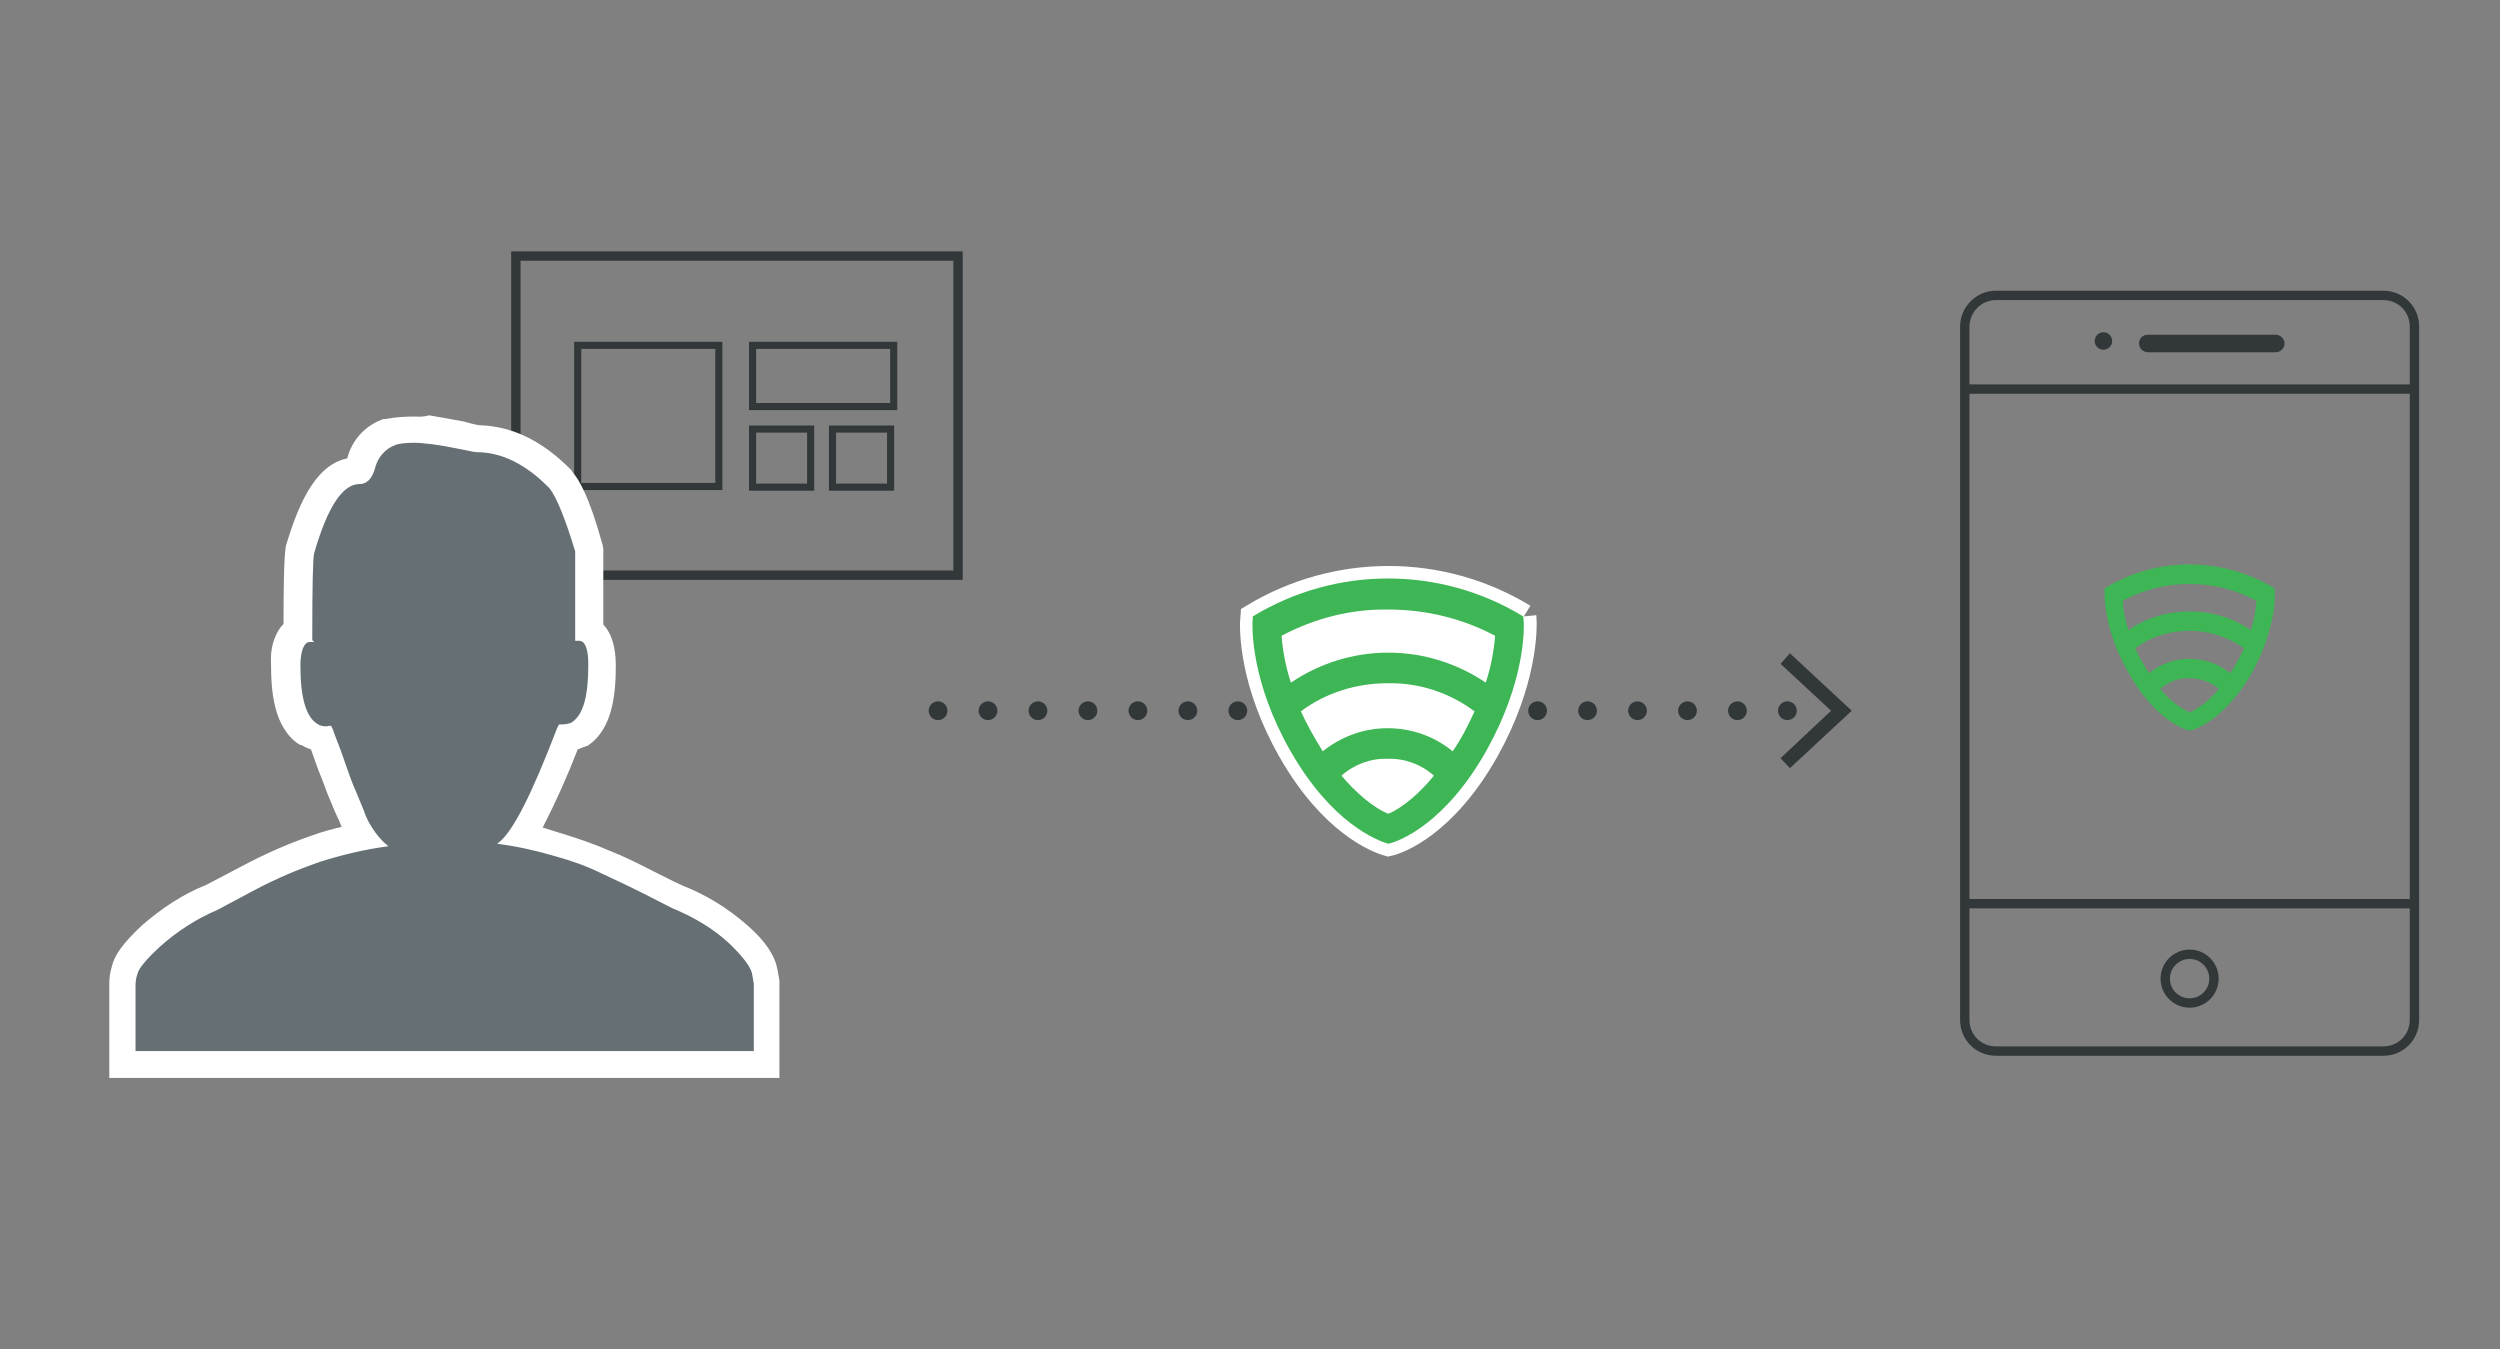<?xml version="1.0" encoding="utf-8"?>
<!-- Generator: Adobe Illustrator 20.0.0, SVG Export Plug-In . SVG Version: 6.00 Build 0)  -->
<svg version="1.1" id="Layer_1" xmlns="http://www.w3.org/2000/svg" xmlns:xlink="http://www.w3.org/1999/xlink" x="0px" y="0px"
	 viewBox="0 0 400.3 216" style="enable-background:new 0 0 400.3 216;" xml:space="preserve">
<rect x="0" y="0" width="400.3" height="216" fill="#808080" stroke="none"/>
<style type="text/css">
	.st0{fill:none;stroke:#323739;stroke-width:1.5;stroke-miterlimit:10;}
	.st1{fill:#323739;}
	.st2{fill:#3EB655;}
	.st3{fill:none;stroke:#323739;stroke-width:1.138;stroke-miterlimit:10;}
	.st4{fill:#656F74;}
	.st5{fill:#FFFFFF;}
	.st6{fill:none;stroke:#323739;stroke-width:3;stroke-linecap:round;stroke-miterlimit:10;stroke-dasharray:0,8;}
	.st7{fill:#FFFFFF;stroke:#FFFFFF;stroke-width:4;stroke-miterlimit:10;}
</style>
<title>Graphic2</title>
<line class="st0" x1="314.6" y1="62.3" x2="386.6" y2="62.3"/>
<circle class="st0" cx="350.6" cy="156.7" r="3.9"/>
<circle class="st1" cx="336.8" cy="54.6" r="1.4"/>
<path class="st1" d="M343.9,53.6h20.5c0.7,0,1.4,0.6,1.4,1.4l0,0c0,0.7-0.6,1.4-1.4,1.4h-20.5c-0.7,0-1.4-0.6-1.4-1.4l0,0
	C342.5,54.2,343.1,53.6,343.9,53.6z"/>
<line class="st0" x1="314.6" y1="144.7" x2="386.6" y2="144.7"/>
<path class="st0" d="M319.6,47.3h62c2.8,0,5,2.2,5,5v111c0,2.8-2.2,5-5,5h-62c-2.8,0-5-2.2-5-5v-111
	C314.6,49.6,316.8,47.3,319.6,47.3z"/>
<path class="st2" d="M360.4,100.9c-2.9-2-6.3-3-9.8-3l0,0c-3.5,0-6.9,1-9.8,3c-0.5-1.5-0.8-3.1-0.9-4.7c3.3-1.8,7-2.7,10.7-2.7l0,0
	c3.7,0,7.4,0.9,10.7,2.7C361.2,97.8,360.9,99.4,360.4,100.9 M357.1,107.8c-1.8-1.5-4.1-2.3-6.5-2.3l0,0c-2.4,0-4.7,0.8-6.5,2.3
	c-0.8-1.3-1.6-2.6-2.2-4c2.5-1.9,5.6-2.8,8.7-2.8l0,0c3.1,0,6.2,1,8.7,2.8C358.7,105.2,357.9,106.6,357.1,107.8 M350.6,114.1
	L350.6,114.1c-1.8-0.9-3.4-2.2-4.7-3.8c1.3-1.1,3-1.8,4.7-1.7l0,0c1.7,0,3.4,0.6,4.7,1.7C354,111.9,352.4,113.2,350.6,114.1
	 M364.2,94.2c-8.4-5.1-18.9-5.1-27.2,0c-0.1,1.2-0.1,6.7,3.8,13.5c4.1,7.3,8.7,9.1,9.9,9.3l0,0c1.1-0.3,5.7-2,9.9-9.3
	C364.3,100.9,364.4,95.5,364.2,94.2"/>
<rect x="82.6" y="41" class="st0" width="70.8" height="51.1"/>
<rect x="92.5" y="55.3" class="st3" width="22.6" height="22.6"/>
<rect x="120.5" y="55.3" class="st3" width="22.6" height="9.8"/>
<rect x="120.5" y="68.7" class="st3" width="9.3" height="9.3"/>
<rect x="133.3" y="68.7" class="st3" width="9.3" height="9.3"/>
<path class="st4" d="M19.6,170.6v-12.9c0-0.8,0.1-1.5,0.3-2.4c0.1-1,0.8-2.4,4.2-5.6c2.9-2.5,6.2-4.6,9.8-6.2l6-3.1
	c3.4-1.8,7-3.4,10.7-4.6c2.4-0.8,4.8-1.4,7.3-2c-0.7-1-1.3-2.1-1.8-3.2c-0.6-1.4-1-2.5-1.4-3.4c-0.4-1-1-2.5-2-4.9
	c-0.7-1.8-1.1-3.1-1.5-4.1c-0.7-0.1-1.3-0.3-2-0.6h-0.1l-0.1-0.1c-2.4-1.7-3.5-5.2-3.5-11.1c0-1.3,0.1-2.5,0.6-3.7
	c0.3-0.7,0.7-1.4,1.4-1.8c0-11.8,0.3-12.6,0.3-13.1c1.5-5.5,4.2-12.6,9.3-12.6c0.1-0.3,0.4-0.7,0.4-1.1c0.6-2.2,2.1-4.1,4.4-4.9H62
	h0.1c1.3-0.3,2.7-0.4,4.1-0.4c0.6,0,1.3,0,1.8,0.1c1.5,0.1,3.4,0.6,5.3,0.8c2.4,0.4,2.8,0.6,2.9,0.6l0,0c4.5,0,9,2.1,13.1,6.5
	c1,1.1,2.4,3.4,4.5,11.1l0.1,0.3V101c1.1,0.6,2,2.2,2,5.5c0,5.9-1.1,9.4-3.5,11.1l-0.1,0.1h-0.1c-0.6,0.3-1,0.4-1.5,0.4
	c-2,5.5-4.4,10.7-7.3,15.6c2,0.4,3.9,0.8,5.9,1.5c2.5,0.7,5.1,1.7,7.4,2.7c1.7,0.8,3.9,1.8,6.5,3.1l5.2,2.7c3.5,1.5,6.7,3.5,9.7,6
	c2.7,2.4,4.1,4.4,4.4,6l0.3,2v13.1L19.6,170.6z"/>
<path class="st5" d="M66.2,70.9c0.6,0,1.1,0,1.7,0.1c1.5,0.1,3.2,0.4,5.2,0.8c2,0.4,2.9,0.6,3.2,0.6c4.1,0,8,2,11.7,5.8
	c1.1,1.4,2.5,4.8,4.1,10.1v14.3h0.6c1,0,1.5,1.3,1.5,3.8c0,5.1-0.8,8.1-2.7,9.3c-0.7,0.3-1.4,0.3-2,0.3l-0.3,0.6
	c-4.1,10.7-7.2,16.9-9.6,18.5c3.1,0.4,6.3,1.1,9.3,2c2.5,0.7,4.9,1.5,7.3,2.7c1.7,0.8,3.9,1.8,6.5,3.1l4.9,2.5
	c3.4,1.4,6.5,3.2,9.1,5.6c2.2,2.1,3.4,3.7,3.7,4.8l0.3,1.7v10.8h-99v-10.5c0-0.7,0.1-1.3,0.3-1.8c0.1-0.8,1.4-2.4,3.7-4.5
	c2.7-2.4,5.8-4.4,9.1-5.8l6-3.2c3.4-1.8,6.7-3.2,10.4-4.5c3.5-1.1,7.2-2,11-2.5c-0.8-0.6-1.5-1.4-2.1-2.2c-0.7-1-1.4-2.1-1.8-3.4
	c-0.6-1.4-1-2.5-1.4-3.4c-0.4-0.8-1-2.5-1.8-4.8c-0.8-2.4-1.5-3.9-1.8-4.9l-0.3-0.6c-0.3,0-0.6,0.1-0.7,0.1c-0.6,0-1.1-0.1-1.5-0.4
	c-1.8-1.1-2.7-4.2-2.7-9.3c0-1,0.1-2,0.4-2.8c0.3-0.7,0.7-1,1-1h0.8l-0.3-0.3v-0.6c0-8.1,0.1-12.6,0.3-13.3
	c2.1-7.3,4.5-11.1,7.3-11.1c1.1,0,2-0.8,2.5-2.7c0.4-1.5,1.5-2.9,3.1-3.5C63.8,71,65.1,70.9,66.2,70.9 M66.2,66.7
	c-1.5,0-2.9,0.1-4.5,0.4h-0.3l-0.3,0.1c-2.8,1.1-4.8,3.4-5.5,6.2c-5.5,1.1-8.1,8.4-9.8,13.9l0,0l0,0c-0.1,0.7-0.4,1.5-0.4,12.6
	c-0.6,0.6-1,1.3-1.3,2c-0.6,1.4-0.8,2.9-0.7,4.5c0,4.2,0.4,10.1,4.5,12.8l0.3,0.1l0.3,0.1c0.4,0.3,0.8,0.4,1.3,0.6l1.1,3.1
	c1,2.4,1.5,4.1,2,5.1c0.4,1,0.8,2,1.4,3.2c0.1,0.3,0.3,0.7,0.4,1c-1.7,0.4-3.2,0.8-4.8,1.4c-3.8,1.3-7.4,2.9-11,4.8l-5.9,3.1
	c-3.8,1.5-7.2,3.8-10.3,6.5c-3.1,2.9-4.4,4.8-4.8,6.6c-0.3,1-0.4,1.8-0.4,2.8v15h107.3v-15.3V157l-0.3-1.7c-0.4-2.2-1.8-4.5-4.9-7.2
	c-3.1-2.7-6.5-4.8-10.3-6.3l-1.5-0.7l-3.4-1.7c-2.5-1.3-4.8-2.4-6.6-3.1c-2.5-1.1-5.1-2-7.7-2.8c-1.1-0.3-2.2-0.7-3.2-1
	c2.1-4.1,3.9-8.1,5.6-12.5c0.3-0.1,0.7-0.3,1-0.4l0.3-0.1l0.3-0.1c4.1-2.7,4.5-8.6,4.5-12.8c0-1.3-0.1-4.6-2-6.6V87.9l-0.1-0.6
	c-2.2-8-3.8-10.5-4.9-11.8v-0.1l-0.1-0.1c-4.5-4.6-9.3-7-14.5-7.2c-0.3,0-1-0.1-2.7-0.6c-2.1-0.4-3.9-0.7-5.6-1
	C67.7,66.8,67,66.7,66.2,66.7z"/>
<polyline class="st6" points="150.2,113.8 156.3,113.8 294.1,113.8 "/>
<polygon class="st1" points="286.6,123 285.1,121.4 293.2,113.8 285.1,106.3 286.6,104.6 296.5,113.8 "/>
<path class="st7" d="M244,98.7c-13.3-8.1-30-8.1-43.4,0c-0.2,2-0.2,10.6,6,21.5c6.6,11.6,13.9,14.4,15.7,14.9l0,0
	c1.8-0.4,9.1-3.2,15.7-14.9C244.1,109.3,244.2,100.7,244,98.7"/>
<path class="st2" d="M237.9,109.3c-4.6-3.1-10-4.8-15.6-4.8l0,0c-5.6,0-11,1.7-15.6,4.8c-0.8-2.4-1.3-5-1.5-7.5
	c5.3-2.8,11.1-4.3,17.1-4.2l0,0c6,0,11.8,1.4,17.1,4.2C239.2,104.3,238.7,106.9,237.9,109.3 M232.6,120.3c-2.9-2.4-6.6-3.7-10.4-3.7
	l0,0c-3.8,0-7.4,1.3-10.4,3.7c-1.3-2.1-2.5-4.2-3.5-6.4c4-3,8.9-4.5,13.9-4.5l0,0c5-0.1,9.9,1.5,13.9,4.5
	C235.1,116.1,234,118.3,232.6,120.3 M222.3,130.3L222.3,130.3c-2.5-1-5.3-3.5-7.5-6.1c2-1.8,4.7-2.8,7.4-2.7l0,0
	c2.7-0.1,5.4,0.9,7.4,2.7C227.5,126.8,224.7,129.3,222.3,130.3 M243.9,98.7c-13.3-8.1-30-8.1-43.3,0c-0.2,2-0.2,10.6,6,21.5
	c6.6,11.6,13.9,14.4,15.7,14.9l0,0c1.8-0.4,9.1-3.2,15.7-14.9C244.1,109.3,244.2,100.7,243.9,98.7"/>
</svg>

